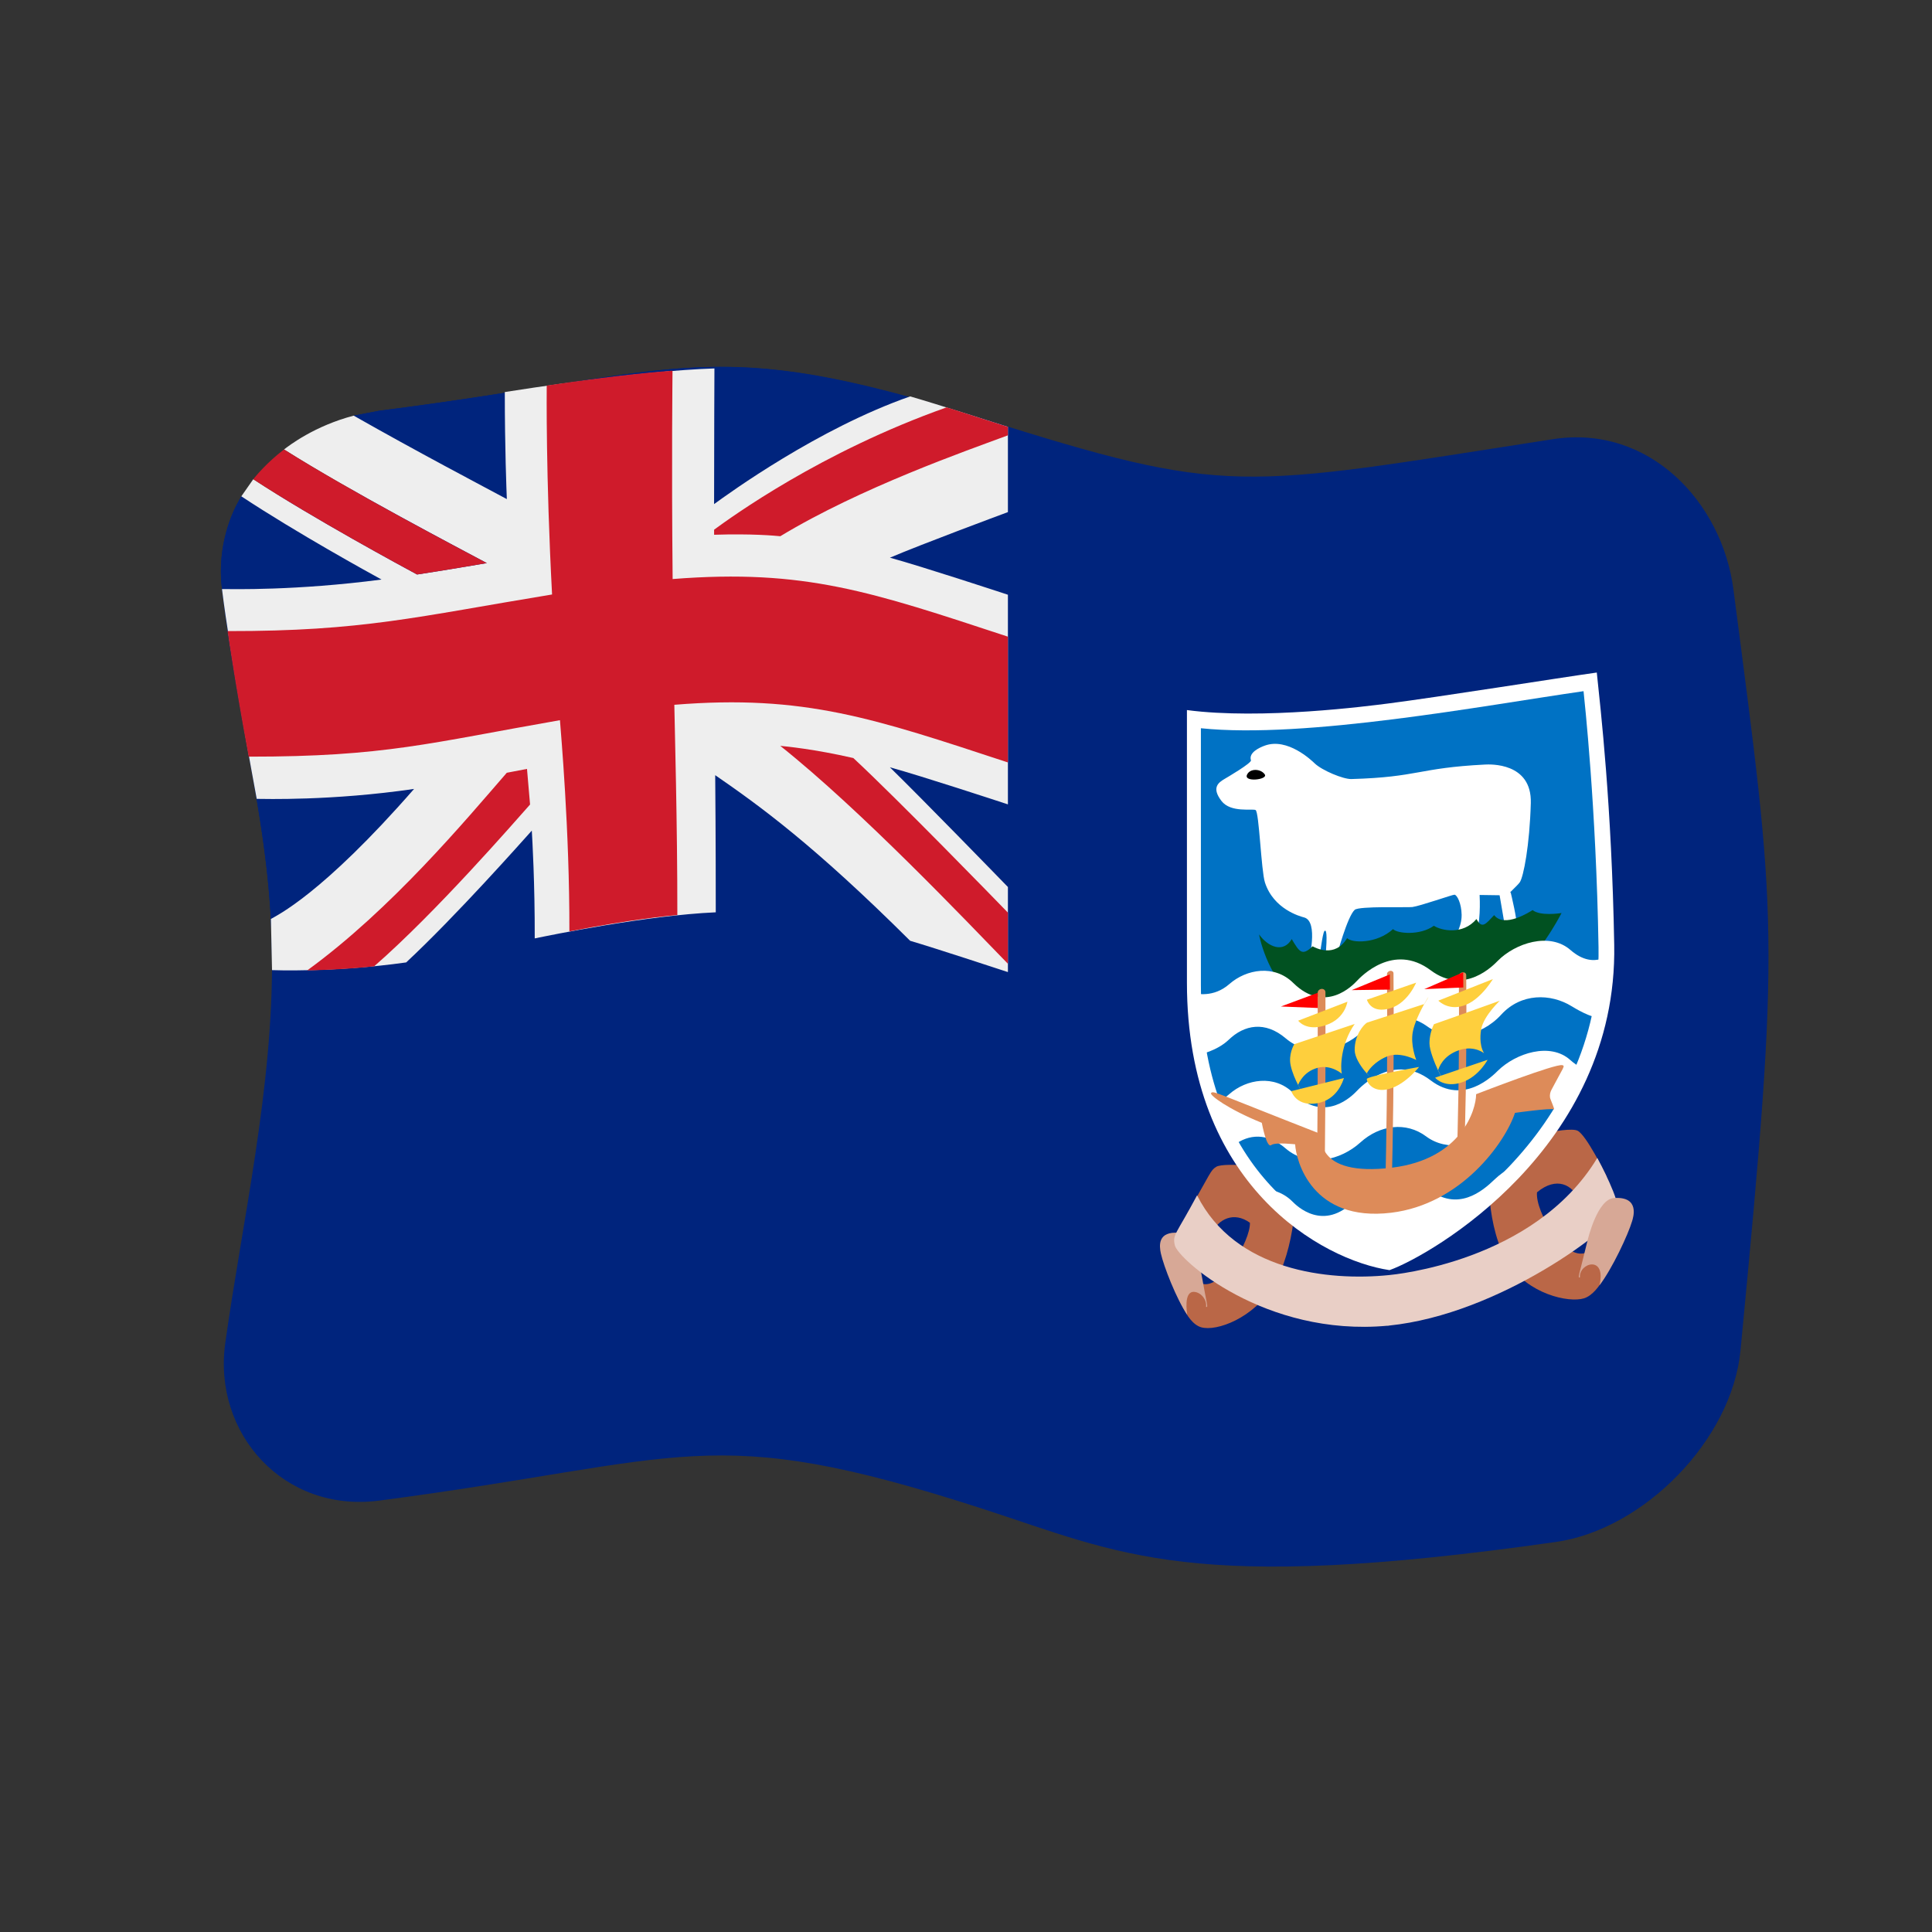 <?xml version="1.0" encoding="UTF-8" standalone="no"?>
<!DOCTYPE svg PUBLIC "-//W3C//DTD SVG 1.1//EN" "http://www.w3.org/Graphics/SVG/1.1/DTD/svg11.dtd">
<svg width="100%" height="100%" viewBox="0 0 512 512" version="1.1" xmlns="http://www.w3.org/2000/svg" xmlns:xlink="http://www.w3.org/1999/xlink" xml:space="preserve" xmlns:serif="http://www.serif.com/" style="fill-rule:evenodd;clip-rule:evenodd;stroke-linejoin:round;stroke-miterlimit:2;">
    <rect x="0" y="0" width="512" height="512" fill="#333333" stroke="none"/>
    <g>
        <g>
            <path d="M411.553,116.384C327.618,129.405 325.974,131.604 259.985,110.838C187.662,88.078 182.392,98.415 100.444,108.861L93.733,110.152C93.714,118.497 94.283,128.076 94.376,129.632C77.804,131.524 66.395,131.529 63.956,131.53C60.157,137.828 57.668,146.622 58.828,156.107C63.749,196.349 71.735,219.194 72.083,253.166C72.44,288.108 64.155,323.962 59.699,355.921C56.353,379.924 75.267,400.977 100.472,397.677C182.335,386.958 187.634,376.33 259.985,399.708C297.334,411.775 314.968,422.501 412.318,408.636C435.684,405.308 458.974,381.556 461.247,357.894C471.963,246.325 470.85,244.51 459.378,156.216C456.362,133 437.012,112.436 411.553,116.384Z" style="fill:rgb(0,36,125);fill-rule:nonzero;"/>
            <path d="M314.638,321.631C321.063,310.467 320.767,310.195 322.327,309.21C324.426,307.899 339.261,309.192 341.84,311.914C344.537,314.76 342.978,331.479 337.574,340.505C332.263,349.363 322.368,352.912 318.327,351.743C314.039,350.503 311.717,341.937 311.449,340.949C310.358,336.924 317.812,339.904 318.327,340.11C323.543,342.195 331.417,328.847 331.241,324.044C327.03,320.994 322.839,322.992 321.016,326.99C319.254,330.898 314.935,322.228 314.638,321.631Z" style="fill:rgb(186,103,71);fill-rule:nonzero;"/>
            <path d="M307.638,332.16C308.362,335.482 311.774,344.298 314.638,348.442C314.556,347.941 313.617,342.184 316.45,342.36C318.316,342.476 319.87,344.482 319.616,346.324C320.295,346.579 319.849,345.946 318.338,337.344C317.083,330.348 319.626,327.336 312.505,326.71C306.729,326.212 307.206,330.161 307.638,332.16Z" style="fill:rgb(215,168,150);fill-rule:nonzero;"/>
            <path d="M425.809,311.841C425.3,310.804 420.383,300.799 418.069,299.648C415.382,298.33 399.497,302.129 396.395,305.611C393.289,309.11 394.236,326.125 399.576,334.57C404.881,342.947 415.725,345.309 419.733,344.083C424.289,342.703 427.33,333.876 427.689,332.834C429.254,328.289 420.917,331.727 420.372,331.952C414.697,334.292 406.842,321.226 407.319,315.976C412.512,311.647 416.822,314.018 418.423,317.969C420.084,322.097 425.435,312.512 425.809,311.841Z" style="fill:rgb(186,103,71);fill-rule:nonzero;"/>
            <path d="M428.726,321.121C429.518,318.45 423.878,307.937 423.301,306.862C406.625,334.47 369.158,337.796 368.061,337.914C352.045,339.53 327.343,336.862 317.238,316.771C311.676,327.225 310.682,327.092 311.338,330.01C312.17,333.697 335.2,354.302 367.671,351.333L367.67,351.355L367.86,351.326L368.049,351.319L368.05,351.296C397.652,348.29 427.528,325.163 428.726,321.121Z" style="fill:rgb(233,207,198);fill-rule:nonzero;"/>
            <path d="M432.519,323.637C431.509,327.085 427.256,336.243 423.886,340.606C425.757,332.502 418.379,334.687 418.7,338.511C417.979,338.797 418.47,338.11 420.651,329.005C420.906,327.954 423.379,317.782 427.725,317.485C434.741,317.018 432.775,322.769 432.519,323.637Z" style="fill:rgb(215,168,150);fill-rule:nonzero;"/>
            <path d="M367.698,186.456C362.782,187.079 334.366,190.807 314.549,188.175L314.549,260.397C314.549,314.251 350.45,333.944 368.238,336.6C379.086,332.723 428.744,304.282 427.784,250.359C427.124,213.274 424.173,187.947 423.166,178.229C413.911,179.521 380.643,184.815 367.698,186.456Z" style="fill:white;fill-rule:nonzero;"/>
            <path d="M368.301,332.023C348.447,328.489 318.249,309.129 318.249,260.913L318.249,192.991C346.045,195.867 393.386,186.948 419.656,183.168C419.885,185.512 422.989,213.455 423.626,251.001C424.487,301.752 378.399,327.917 368.301,332.023Z" style="fill:rgb(0,114,196);fill-rule:nonzero;"/>
            <path d="M346.587,255.745C346.838,254.764 349.544,244.187 345.597,243.127C344.524,242.839 337.53,240.96 335.229,233.883C334.217,230.747 333.691,215.175 332.742,214.669C331.939,214.24 326.151,215.455 323.704,212.263C321.008,208.745 322.863,207.396 324.571,206.397C325.159,206.053 331.754,202.195 331.517,201.483C330.839,199.442 333.781,198.105 335.173,197.6C341.206,195.4 347.587,201.518 348.397,202.294C350.344,204.172 356.001,206.527 358.141,206.456C376.018,205.943 375.667,203.521 393.527,202.615C394.795,202.551 405.977,201.988 405.681,212.816C405.377,223.95 403.744,232.471 402.737,233.844C402.037,234.8 399.367,237.144 400.34,236.468C400.507,237.165 402.106,243.829 401.928,245.289C401.698,247.188 398.979,247.134 398.78,245.233L397.41,237.251L392.113,237.175C392.157,238.06 392.522,245.45 390.778,248.173C389.736,249.798 384.283,250.365 385.686,248.037C387.404,245.186 387.357,242.876 387.348,242.406C387.287,239.41 386.164,237.206 385.469,237.102C385.058,237.04 376.379,240.1 374.278,240.374C372.936,240.549 360.138,240.066 358.998,241.124C357.046,242.935 354.321,253.039 354.032,254.113C353.316,256.766 350.951,256.963 351.227,254.008C351.89,246.898 351.393,246.318 350.986,246.734C350.454,247.278 349.707,253.97 349.547,254.319C349.09,255.314 345.496,255.649 346.587,255.745Z" style="fill:white;fill-rule:nonzero;"/>
            <path d="M333.666,247.63C334.309,251.193 337.592,261.626 344.952,265.743C354.747,271.222 393.833,264.26 400.746,258.879C407.769,253.42 413.027,243.48 413.827,241.968C413.216,242.057 408.146,242.796 406.149,241.181C405.459,241.627 398.653,246.024 395.968,242.517C393.754,244.855 392.77,246.313 391.281,243.552C387.677,247.854 381.961,246.626 379.986,245.336C376.335,247.986 370.295,247.422 369.165,246.22C364.904,250.133 358.265,249.969 357,248.609C353.743,254.016 348.511,251.139 347.852,250.777C345.042,253.471 344.359,252.276 342.324,248.868C340.093,252.675 336.039,250.943 333.666,247.63Z" style="fill:rgb(1,81,33);fill-rule:nonzero;"/>
            <path d="M316.238,263.155C317.001,263.344 321.581,264.479 325.782,260.794C330.296,256.822 337.697,255.524 342.728,260.493C351.197,268.839 358.608,260.989 359.532,260.012C360.621,258.858 369.253,249.716 379.156,257.14C388.167,263.895 395.879,255.684 396.959,254.596C401.556,249.966 410.642,246.917 416.194,251.761C422.863,257.581 427.525,251.869 426.195,253.135L423.73,269.471C421.99,270.05 417.035,266.991 416.507,266.665C410.947,263.242 403.11,263.115 397.841,268.887C392.318,274.924 383.848,276.098 378.262,272.019C372.795,268.038 365.819,268.976 360.726,273.617C355.556,278.328 346.968,280.476 340.744,275.185C335.244,270.501 329.732,271.583 325.615,275.554C322.453,278.593 317.608,279.49 318.26,279.37L316.238,263.155ZM321.582,292.178C323.149,291.765 324.565,291.031 325.782,289.949C330.333,285.946 337.751,284.708 342.726,289.652C351.114,297.968 358.587,290.145 359.515,289.174C360.611,288.026 369.377,278.851 379.139,286.306C387.912,292.992 395.706,284.974 396.937,283.766C401.695,279.085 410.847,276.113 416.166,280.935C417.125,281.791 418.211,282.561 419.402,283.066C420.289,286.218 414.59,295.026 413.841,294.695C412.616,294.148 404.439,290.494 397.403,298.026C391.725,304.093 383.349,305.207 377.938,301.157C372.65,297.209 365.686,298.075 360.523,302.754C355.331,307.459 346.825,309.611 340.67,304.32C335.839,300.151 330.923,300.512 327.004,303.499C326.422,303.976 318.897,292.902 321.582,292.178ZM335.222,315.184C335.865,315.207 339.451,315.335 342.561,318.471C343.493,319.414 350.744,326.747 359.119,317.989C360.203,316.856 369.021,307.636 378.499,315.118C386.269,321.24 392.845,315.694 396.073,312.575C398.735,309.994 401.804,308.731 402.358,308.503C394.181,319.535 372.029,334.127 368.272,334.514C364.724,334.892 341.913,326.723 335.222,315.184Z" style="fill:white;fill-rule:nonzero;"/>
            <path d="M330.471,205.311C331.283,203.521 334.197,203.729 335.186,205.244C336.083,206.618 329.531,207.385 330.471,205.311Z" style="fill-rule:nonzero;"/>
            <path d="M320.949,289.673C320.478,290.205 325.471,293.957 334.391,297.561C334.487,298.064 335.693,304.362 336.886,303.46C338.026,302.599 343.73,303.318 343.226,303.254C343.466,307.628 347.663,323.899 368.639,321.392C387.246,319.168 398.891,302.768 401.483,294.92C402.305,294.807 410.735,293.643 411.816,293.986C412.107,294.079 410.855,291.374 410.775,290.874C410.667,290.204 410.811,289.463 411.125,288.867C414.269,282.85 414.897,282.466 414.015,282.277C412.126,281.883 392.986,289.279 391.188,289.974C391.208,294.005 387.353,307.181 368.945,309.439C348.04,312.002 350.202,300.826 350.258,300.61C321.867,289.522 321.574,288.957 320.949,289.673Z" style="fill:rgb(221,139,89);fill-rule:nonzero;"/>
            <path d="M351.099,306.892C351.093,307.456 350.603,307.888 350.068,307.93C349.537,307.972 349.055,307.62 349.06,307.053C349.096,303.537 349.274,286.016 349.203,263.105C349.202,262.544 349.696,262.112 350.226,262.071C350.756,262.029 351.255,262.372 351.257,262.944C351.335,285.856 351.139,303.377 351.099,306.892ZM368.91,310.395C368.899,310.864 368.472,311.224 368.038,311.277C367.612,311.328 367.192,311.078 367.203,310.602C367.299,306.408 367.772,285.715 367.568,258.163C367.564,257.69 367.988,257.335 368.423,257.282C368.848,257.231 369.287,257.476 369.291,257.956C369.504,285.508 369.01,306.201 368.91,310.395ZM388.071,304.947C388.055,305.472 387.553,305.884 387.074,305.953C386.611,306.02 386.116,305.764 386.133,305.227C386.248,301.505 386.822,283.009 386.609,258.685C386.604,258.156 387.1,257.747 387.578,257.678C388.043,257.612 388.559,257.865 388.563,258.405C388.784,282.73 388.191,301.226 388.071,304.947Z" style="fill:rgb(221,139,89);fill-rule:nonzero;"/>
            <path d="M344.039,270.488C344.118,270.632 346.234,273.372 351.275,271.712C356.923,269.856 357.119,264.775 357.093,265.458L344.039,270.488ZM375.3,260.412L362.235,264.942C362.416,265.441 363.586,268.669 368.477,267.197C373.394,265.714 375.56,259.688 375.3,260.412ZM381.169,265.187C381.612,265.593 384.303,268.061 388.611,266.231C392.935,264.394 396.013,258.783 395.638,259.467L381.169,265.187ZM359.009,271.36L342.982,276.727C342.766,277.118 341.468,279.472 342.015,282.223C342.794,286.139 345.925,290.755 344.024,287.49C344.236,286.981 345.497,283.953 349.223,282.974C352.973,281.988 355.96,284.891 355.585,284.526C355.215,282.909 355.26,276.732 359.009,271.36ZM362.25,271.021C361.41,271.546 358.948,274.252 359.006,278.306C359.061,282.003 364.73,286.994 362.221,284.424C363.952,281.435 367.089,280.168 367.608,279.959C371.268,278.48 375.857,281.226 375.324,280.907C375.116,280.352 373.821,276.889 374.382,273.564C375.184,268.816 380.83,260.555 377.481,266.064L362.25,271.021ZM380.007,271.428C379.258,272.978 378.832,274.734 378.826,276.455C378.812,280.175 384.203,289.677 381.12,283.594C381.305,283.012 382.326,279.793 386.632,278.316C390.957,276.833 393.665,279.461 393.281,279.088C391.862,276.735 392.42,273.376 392.503,272.882C393.143,269.045 398.004,264.721 397.458,265.207C386.966,268.989 381.406,270.938 380.007,271.428ZM356.147,285.696L342.2,289.169C342.425,289.733 343.841,293.283 349.091,292.371C354.407,291.448 355.922,286.439 356.147,285.696ZM376.08,282.751C374.959,282.953 362.217,285.245 362.212,285.958C362.207,286.85 363.894,289.716 368.116,288.582C372.738,287.341 376.545,282.113 376.08,282.751ZM394.241,280.856L380.328,285.589C380.614,286.021 383.004,288.232 387.23,286.898C392.221,285.318 394.547,280.182 394.241,280.856Z" style="fill:rgb(254,207,61);fill-rule:nonzero;"/>
            <path d="M349.203,263.105L339.456,266.731L349.214,267.128L349.203,263.105ZM368.319,258.229L358.22,262.39L368.345,262.253L368.319,258.229ZM387.766,257.651L377.45,262.131L387.798,261.687L387.766,257.651Z" style="fill:rgb(255,1,0);fill-rule:nonzero;"/>
            <path d="M267.107,257.612C267.107,209.449 267.107,161.287 267.107,113.125C187.179,87.525 185.406,98.031 100.444,108.861L93.733,110.152C93.714,118.497 94.283,128.076 94.376,129.632C77.804,131.524 66.395,131.529 63.956,131.53L62.687,133.814C61.865,135.427 57.377,144.235 58.828,156.107C63.944,197.942 72.315,220.563 72.09,257.094C119.886,257.574 136.079,247.009 180.635,242.378C213.994,238.91 240.539,248.874 267.107,257.612Z" style="fill:rgb(0,36,125);fill-rule:nonzero;"/>
            <path d="M267.107,113.125C265.041,112.463 247.858,106.96 241.209,105.051C216.783,113.56 193.077,130.803 189.241,133.593C189.24,117.734 189.333,97.822 189.333,97.638C169.624,98.26 138.196,103.202 133.778,103.897C133.778,118.894 134.226,129.995 134.317,132.263C127.585,128.652 110.437,119.653 93.733,110.152C83.329,112.875 76.569,118.107 75.271,119.112C92.714,130.141 120.563,144.699 129.021,149.228C117.314,151.219 112.008,152.024 110.526,152.248C106.991,150.34 82.88,137.326 67.122,126.996L63.956,131.53C78.689,141.279 98.079,151.921 101.109,153.584C78.35,156.567 61.502,156.11 58.828,156.107C60.94,173.373 67.212,207.275 68.032,211.709C69.945,211.712 87.858,212.269 109.734,209.074C85.22,237.155 73.267,242.631 71.794,243.538L72.09,257.094C72.231,257.096 88.394,257.761 107.637,255.053C120.985,242.611 138.474,222.853 140.933,220.124C141.067,222.406 141.754,234.076 141.709,248.688C145.506,247.903 171.236,242.585 189.685,241.772C189.692,222.802 189.563,208.335 189.537,205.428C201.232,213.494 215.591,223.838 241.198,249.318C247.851,251.279 265.04,256.932 267.107,257.612L267.107,235.067C264.624,232.511 244.418,211.717 235.832,203.343C244.418,205.706 264.616,212.348 267.107,213.167L267.107,157.612C264.617,156.793 244.426,150.152 235.843,147.79C244.425,144.141 264.594,136.646 267.107,135.712C267.107,128.183 267.107,120.654 267.107,113.125Z" style="fill:rgb(238,238,238);fill-rule:nonzero;"/>
            <path d="M178.222,98.234C175.544,98.433 164.459,99.255 144.889,102.184C144.889,103.365 144.629,125.907 146.303,157.544C110.456,163.426 96.255,167.295 60.316,167.246C60.702,169.917 62.38,181.545 65.916,200.521C102.073,200.548 113.932,196.866 148.394,190.854C148.603,193.851 150.96,219.926 150.892,246.831C167.145,243.652 177.198,242.7 179.503,242.482C179.525,218.178 178.796,192.58 178.704,186.777C213.182,183.976 231.688,190.408 267.107,202.056L267.107,168.723C231.036,156.86 213.313,150.691 178.256,153.453C177.942,122.116 178.222,99.52 178.222,98.234Z" style="fill:rgb(207,27,43);fill-rule:nonzero;"/>
            <path d="M267.107,113.125L250.875,107.952C217.538,119.741 193.746,137.089 189.245,140.372L189.246,141.717C199.24,141.387 205.391,141.972 206.789,142.105C228.124,129.195 256.258,119.398 267.107,115.367L267.107,113.125ZM75.271,119.112C70.622,122.654 67.691,126.289 67.122,126.996C82.88,137.326 106.991,150.34 110.526,152.248C112.007,152.024 117.313,151.22 129.01,149.23C122.012,145.482 93.081,130.375 75.271,119.112ZM134.305,204.79C123.362,217.39 103.702,240.966 81.418,257.164C82.838,257.143 90.098,257.034 99.139,256.096C115.619,241.737 136.317,217.864 140.471,213.205L139.66,203.769L134.305,204.79ZM267.107,255.412L267.107,241.856C263.878,238.532 238.101,212.002 226.144,200.889C215.79,198.517 208.341,197.809 206.778,197.66C228.147,214.656 256.039,244.021 267.107,255.412Z" style="fill:rgb(207,27,43);fill-rule:nonzero;"/>
        </g>
    </g>
</svg>
